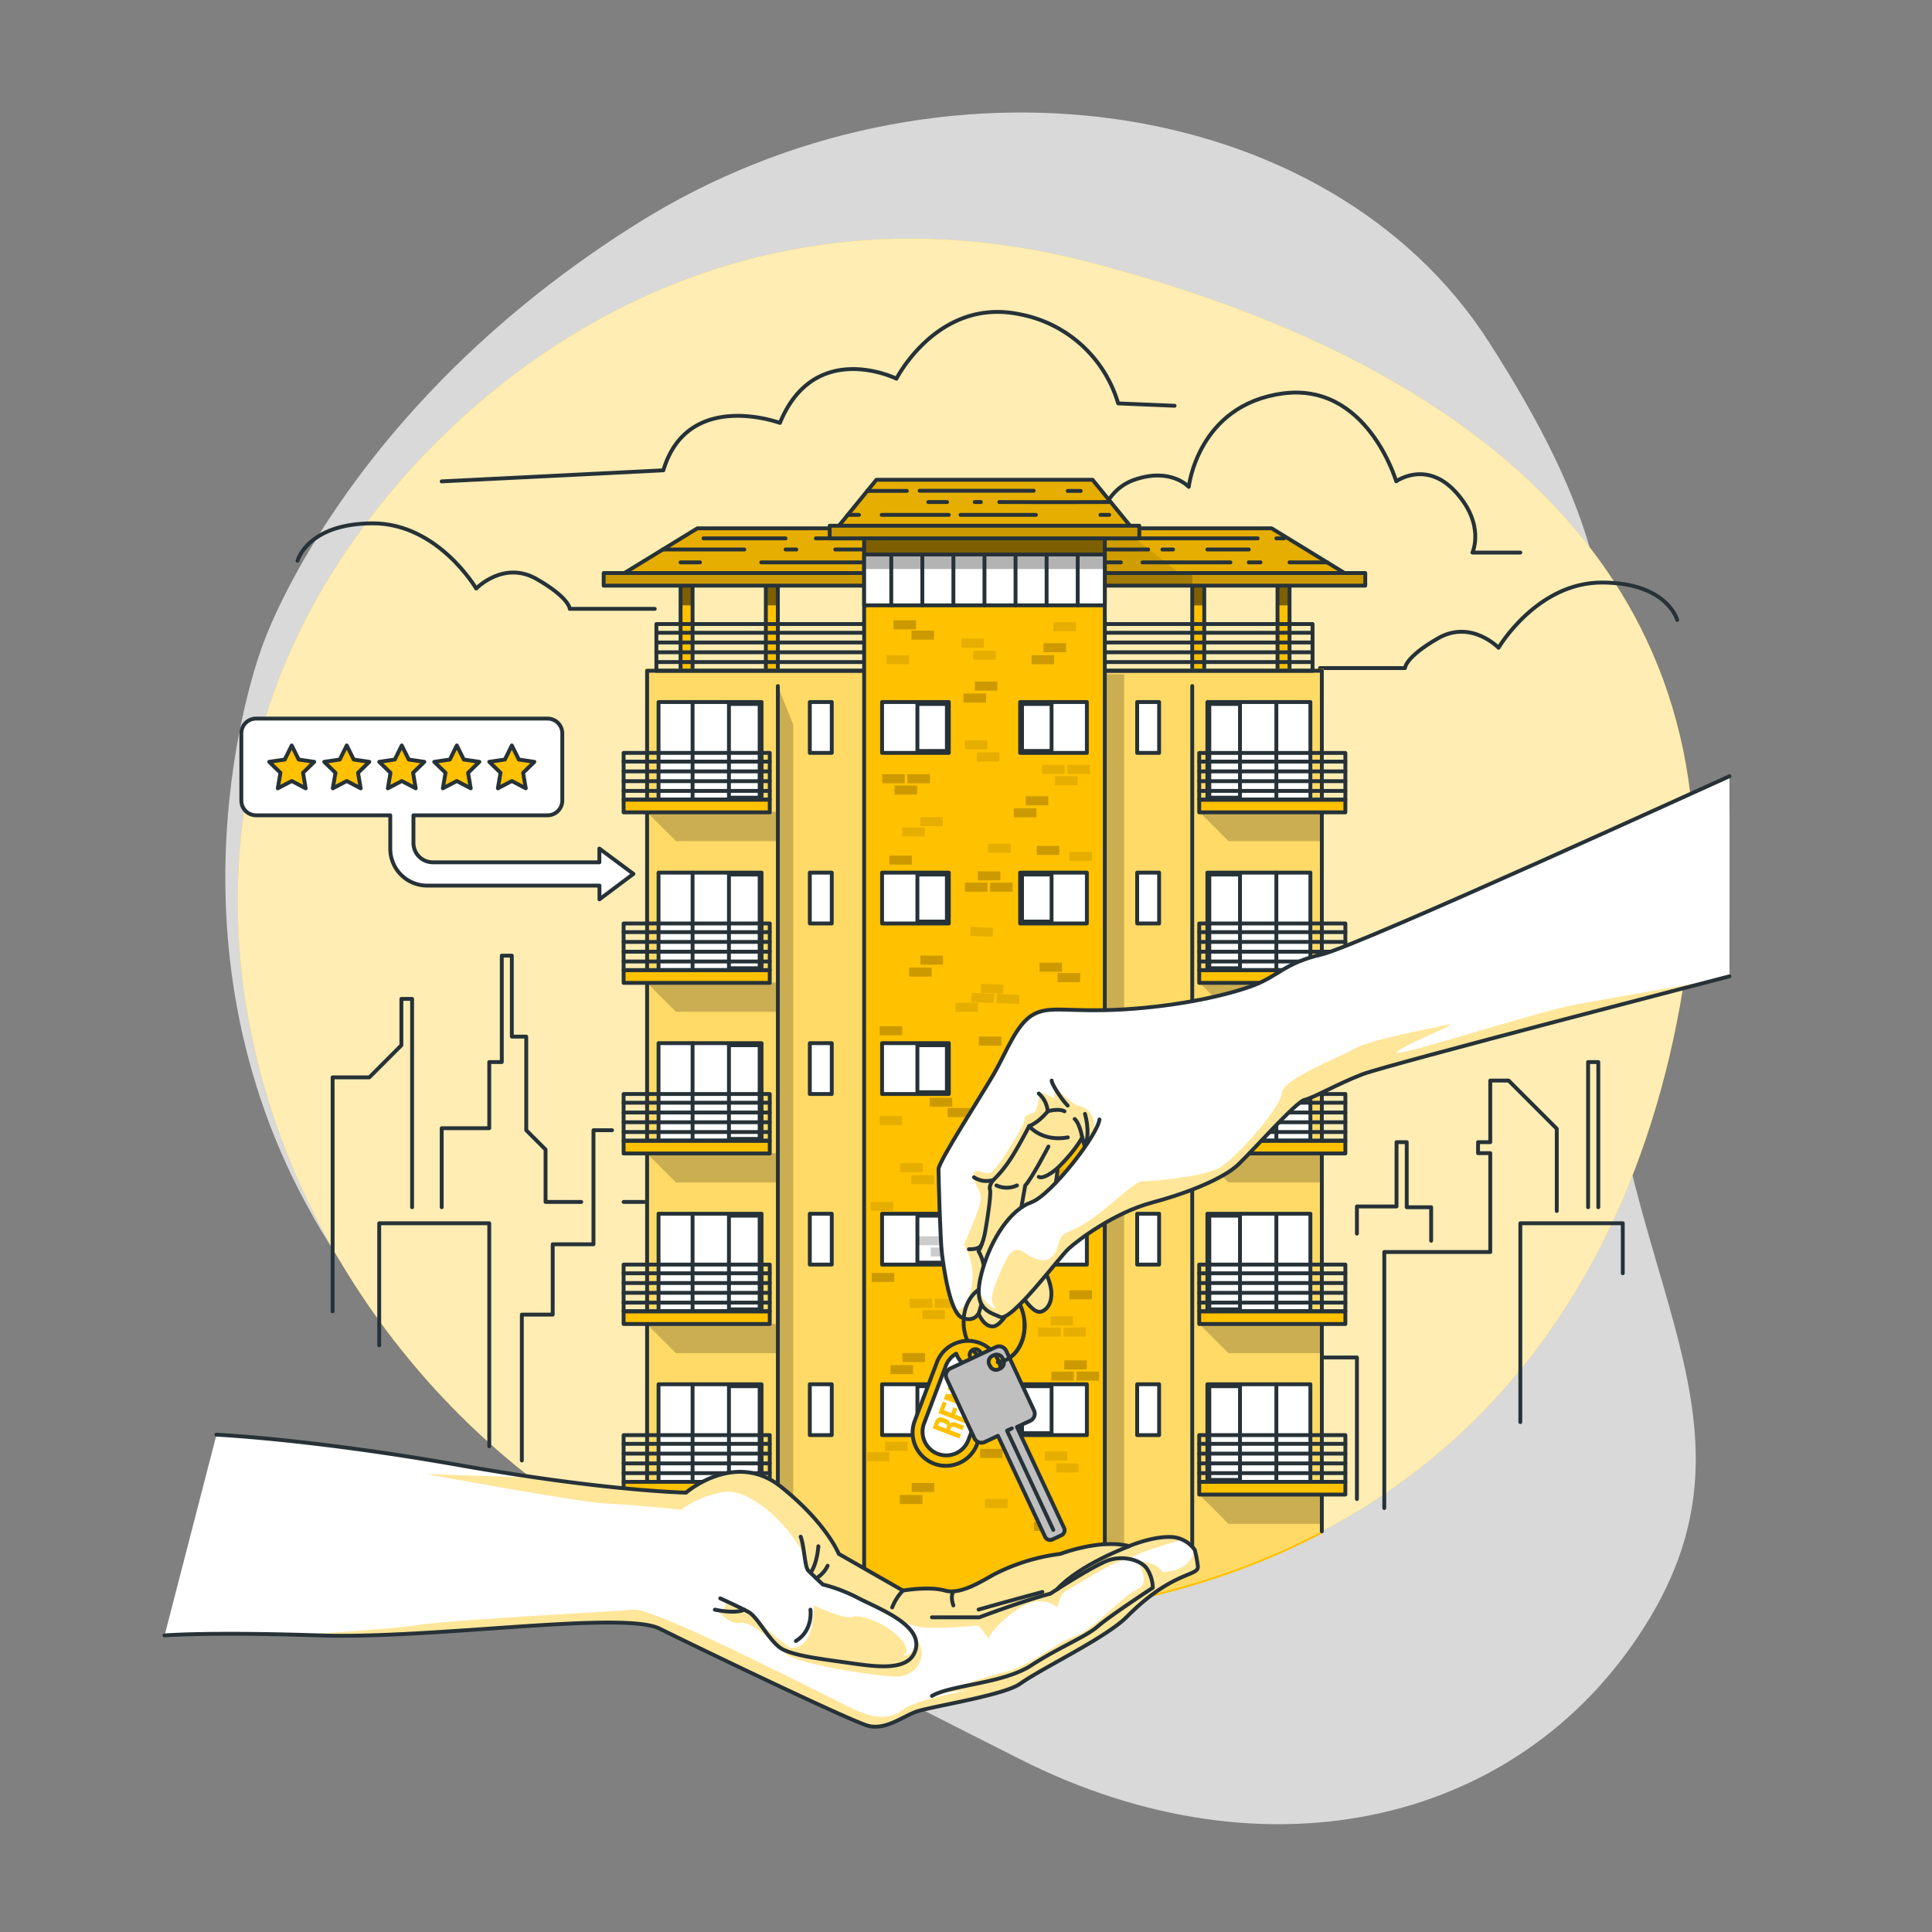 <svg xmlns="http://www.w3.org/2000/svg" xmlns:xlink="http://www.w3.org/1999/xlink" viewBox="0 0 500 500"><rect x="0" y="0" width="500" height="500" fill="#808080" stroke="none"/><defs><clipPath id="freepik--clip-path--inject-15"><polygon points="333.73 143.5 333.73 174.49 330.62 174.49 330.62 148.3 311.66 148.3 311.66 174.49 308.55 174.49 308.55 148.3 201.31 148.3 201.31 174.49 198.2 174.49 198.2 148.3 179.24 148.3 179.24 174.49 176.13 174.49 176.13 143.5 333.73 143.5" style="fill:#FFC100;stroke:#263238;stroke-linecap:round;stroke-linejoin:round"></polygon></clipPath><clipPath id="freepik--clip-path-2--inject-15"><polygon points="329.1 136.73 285.37 136.73 264.19 136.73 180.47 136.73 158.4 150.26 243.16 150.26 276.4 150.26 351.17 150.26 329.1 136.73" style="fill:#FFC100;stroke:#263238;stroke-linecap:round;stroke-linejoin:round"></polygon></clipPath><clipPath id="freepik--clip-path-3--inject-15"><rect x="156.23" y="148.3" width="197.1" height="3.27" style="fill:#FFC100;stroke:#263238;stroke-linecap:round;stroke-linejoin:round"></rect></clipPath><clipPath id="freepik--clip-path-4--inject-15"><polyline points="223.64 420.9 223.64 136.73 285.92 136.73 285.92 418.9" style="fill:#FFC100;stroke:#263238;stroke-linecap:round;stroke-linejoin:round"></polyline></clipPath><clipPath id="freepik--clip-path-5--inject-15"><rect x="223.64" y="143.5" width="62.28" height="13.16" style="fill:#fff;stroke:#263238;stroke-linecap:round;stroke-linejoin:round"></rect></clipPath><clipPath id="freepik--clip-path-6--inject-15"><polygon points="293.79 137.7 215.78 137.7 226.81 124.16 282.75 124.16 293.79 137.7" style="fill:#FFC100;stroke:#263238;stroke-linecap:round;stroke-linejoin:round"></polygon></clipPath><clipPath id="freepik--clip-path-7--inject-15"><rect x="214.72" y="136.06" width="80.13" height="3.27" style="fill:#FFC100;stroke:#263238;stroke-linecap:round;stroke-linejoin:round"></rect></clipPath></defs><g id="freepik--background-simple--inject-15"><path d="M67.93,167.09s-27.88,72,11.3,144.5S199.11,422.39,263.7,455.14s131.66,16.8,163.53-36.84-11.84-91.93-11.9-168.42,11.45-96.74-30-161.36-143.06-78.93-219.9-31S67.93,167.09,67.93,167.09Z" style="fill:#fff;opacity:0.7"></path><path d="M80.86,157c28.83-53.07,101.32-115,200.79-89.2S448.31,148.17,437.3,243.13,368.42,417,243.78,419.3,17.66,273.34,80.86,157Z" style="fill:#FFC100"></path><path d="M80.86,157c28.83-53.07,101.32-115,200.79-89.2S448.31,148.17,437.3,243.13,368.42,417,243.78,419.3,17.66,273.34,80.86,157Z" style="fill:#fff;opacity:0.7"></path></g><g id="freepik--Clouds--inject-15"><path d="M77,145.12s2.51-9.63,19.42-9.68,26.82,16.87,26.82,16.87,7.09-7.37,15.66-2.45,8.55,7.71,8.55,7.71h22" style="fill:none;stroke:#263238;stroke-linecap:round;stroke-linejoin:round"></path><path d="M434.06,160.45s-2.51-9.64-19.42-9.69-26.82,16.88-26.82,16.88-7.09-7.37-15.66-2.45-8.55,7.71-8.55,7.71h-22" style="fill:none;stroke:#263238;stroke-linecap:round;stroke-linejoin:round"></path><path d="M393.46,143h-12.4s3.39-7.15-4.27-15.61-15.45-2.83-15.45-2.83-7.52-25.74-29.45-22.72S307.65,126,307.65,126s-4.69-5.19-14.24-1.78-11,16.48-8.63,22c0,0-10.87,2.11-11.6,11.39,0,0-.67-8.21-10.9-8.46s-12.79,12.45-12.79,12.45H238" style="fill:none;stroke:#263238;stroke-linecap:round;stroke-linejoin:round"></path><path d="M114.31,124.58l57.36-2.86c6.31-21.09,30.17-12.27,30.17-12.27C210.87,87.57,232,98,232,98s10.72-21.08,31.88-16.67a32.91,32.91,0,0,1,25.5,23.07l14.6.61" style="fill:none;stroke:#263238;stroke-linecap:round;stroke-linejoin:round"></path></g><g id="freepik--Buildings--inject-15"><polyline points="86.08 339.36 86.08 278.82 95.58 278.82 103.88 270.51 103.88 258.51 106.65 258.51 106.65 312.43" style="fill:none;stroke:#263238;stroke-linecap:round;stroke-linejoin:round"></polyline><polyline points="98.14 348.16 98.14 316.58 126.62 316.58 126.62 374.3" style="fill:none;stroke:#263238;stroke-linecap:round;stroke-linejoin:round"></polyline><polyline points="114.31 312.43 114.31 291.98 126.62 291.98 126.62 274.86 129.86 274.86 129.86 247.32 132.46 247.32 132.46 268.27 136.19 268.27 136.19 292.5 141.19 297.5 141.19 311.06 150.43 311.06" style="fill:none;stroke:#263238;stroke-linecap:round;stroke-linejoin:round"></polyline><polyline points="135.05 377.98 135.05 340.22 143.04 340.22 143.04 322.02 153.59 322.02 153.59 292.5 158.4 292.5" style="fill:none;stroke:#263238;stroke-linecap:round;stroke-linejoin:round"></polyline><polyline points="370.38 321.1 370.38 312.43 364.06 312.43 364.06 295.59 361.42 295.59 361.42 312.23 351.17 312.23 351.17 319.26" style="fill:none;stroke:#263238;stroke-linecap:round;stroke-linejoin:round"></polyline><polyline points="402.89 313.4 402.89 292.11 390.43 279.65 385.68 279.65 385.68 295.59 382.52 295.59 382.52 298.44 385.68 298.44 385.68 324.02 358.25 324.02 358.25 366.83 358.25 390.29" style="fill:none;stroke:#263238;stroke-linecap:round;stroke-linejoin:round"></polyline><polyline points="393.46 368.03 393.46 316.58 419.97 316.58 419.97 329.52" style="fill:none;stroke:#263238;stroke-linecap:round;stroke-linejoin:round"></polyline><polyline points="411 312.43 411 274.86 413.64 274.86 413.64 312.43" style="fill:none;stroke:#263238;stroke-linecap:round;stroke-linejoin:round"></polyline><polyline points="351.17 387.95 351.17 351.31 324.7 351.31 324.7 303.37 303.23 281.89 303.23 259.52 298.66 259.52 298.66 353.28" style="fill:none;stroke:#263238;stroke-linecap:round;stroke-linejoin:round"></polyline><polyline points="306.08 398.53 306.08 358.25 277.91 358.25 277.91 330.65 274.24 330.65 274.24 291.15 270.86 291.15 270.86 253.55 266.35 253.55 266.35 208.41 262.39 208.41 262.39 251.83 257.16 257.05 257.16 278.82 247.66 278.82 247.66 330.61 228.52 330.61 228.52 363.6 215.78 363.6 215.78 398.53" style="fill:none;stroke:#263238;stroke-linecap:round;stroke-linejoin:round"></polyline><polyline points="161.39 311.06 176.31 311.06 176.31 347.19 188.15 347.19 188.15 376.81" style="fill:none;stroke:#263238;stroke-linecap:round;stroke-linejoin:round"></polyline><polyline points="178.64 323.3 188.15 323.3 188.15 289.18 233.5 289.18 233.5 324.02" style="fill:none;stroke:#263238;stroke-linecap:round;stroke-linejoin:round"></polyline><line x1="278.13" y1="316.58" x2="294.31" y2="316.58" style="fill:none;stroke:#263238;stroke-linecap:round;stroke-linejoin:round"></line><polyline points="337.16 348.16 337.16 284.62 333.73 284.62 333.73 349" style="fill:none;stroke:#263238;stroke-linecap:round;stroke-linejoin:round"></polyline><polygon points="333.73 143.5 333.73 174.49 330.62 174.49 330.62 148.3 311.66 148.3 311.66 174.49 308.55 174.49 308.55 148.3 201.31 148.3 201.31 174.49 198.2 174.49 198.2 148.3 179.24 148.3 179.24 174.49 176.13 174.49 176.13 143.5 333.73 143.5" style="fill:#FFC100"></polygon><g style="clip-path:url(#freepik--clip-path--inject-15)"><polygon points="333.73 143.5 333.73 156.66 330.62 156.66 330.62 148.3 311.66 148.3 311.66 156.66 308.55 156.66 308.55 148.3 201.31 148.3 201.31 156.66 198.2 156.66 198.2 148.3 179.24 148.3 179.24 156.66 176.13 156.66 176.13 143.5 333.73 143.5" style="opacity:0.5"></polygon></g><polygon points="333.73 143.5 333.73 174.49 330.62 174.49 330.62 148.3 311.66 148.3 311.66 174.49 308.55 174.49 308.55 148.3 201.31 148.3 201.31 174.49 198.2 174.49 198.2 148.3 179.24 148.3 179.24 174.49 176.13 174.49 176.13 143.5 333.73 143.5" style="fill:none;stroke:#263238;stroke-linecap:round;stroke-linejoin:round"></polygon><polygon points="329.1 136.73 285.37 136.73 264.19 136.73 180.47 136.73 158.4 150.26 243.16 150.26 276.4 150.26 351.17 150.26 329.1 136.73" style="fill:#FFC100"></polygon><g style="clip-path:url(#freepik--clip-path-2--inject-15)"><polygon points="329.1 136.73 285.37 136.73 264.19 136.73 180.47 136.73 158.4 150.26 243.16 150.26 276.4 150.26 351.17 150.26 329.1 136.73" style="opacity:0.1"></polygon><polygon points="290.53 136.73 224.41 136.73 224.41 150.26 307.62 150.26 290.53 136.73" style="opacity:0.1"></polygon></g><polygon points="329.1 136.73 285.37 136.73 264.19 136.73 180.47 136.73 158.4 150.26 243.16 150.26 276.4 150.26 351.17 150.26 329.1 136.73" style="fill:none;stroke:#263238;stroke-linecap:round;stroke-linejoin:round"></polygon><line x1="211.15" y1="139.33" x2="325.48" y2="139.33" style="fill:none;stroke:#263238;stroke-linecap:round;stroke-linejoin:round"></line><line x1="297.15" y1="142.21" x2="216.17" y2="142.21" style="fill:none;stroke:#263238;stroke-linecap:round;stroke-linejoin:round"></line><line x1="197.02" y1="145.54" x2="290.08" y2="145.54" style="fill:none;stroke:#263238;stroke-linecap:round;stroke-linejoin:round"></line><line x1="300.82" y1="142.21" x2="303.59" y2="142.21" style="fill:none;stroke:#263238;stroke-linecap:round;stroke-linejoin:round"></line><line x1="312.47" y1="142.21" x2="323.18" y2="142.21" style="fill:none;stroke:#263238;stroke-linecap:round;stroke-linejoin:round"></line><line x1="330.32" y1="139.33" x2="332.27" y2="139.33" style="fill:none;stroke:#263238;stroke-linecap:round;stroke-linejoin:round"></line><line x1="295.68" y1="145.54" x2="318.43" y2="145.54" style="fill:none;stroke:#263238;stroke-linecap:round;stroke-linejoin:round"></line><line x1="323.18" y1="145.54" x2="326.22" y2="145.54" style="fill:none;stroke:#263238;stroke-linecap:round;stroke-linejoin:round"></line><line x1="333.73" y1="145.54" x2="343.46" y2="145.54" style="fill:none;stroke:#263238;stroke-linecap:round;stroke-linejoin:round"></line><line x1="171.53" y1="142.21" x2="192.62" y2="142.21" style="fill:none;stroke:#263238;stroke-linecap:round;stroke-linejoin:round"></line><line x1="203.3" y1="142.21" x2="206.08" y2="142.21" style="fill:none;stroke:#263238;stroke-linecap:round;stroke-linejoin:round"></line><line x1="203.3" y1="139.33" x2="182.07" y2="139.33" style="fill:none;stroke:#263238;stroke-linecap:round;stroke-linejoin:round"></line><line x1="176.13" y1="145.54" x2="181.15" y2="145.54" style="fill:none;stroke:#263238;stroke-linecap:round;stroke-linejoin:round"></line><path d="M342.09,173.59V396.32c-26.59,14-59.16,22.25-98.31,23a162.59,162.59,0,0,1-76.31-17.85V173.59Z" style="fill:#FFC100;stroke:#FFC100;stroke-miterlimit:10"></path><path d="M342.09,173.59V396.32c-26.59,14-59.16,22.25-98.31,23a162.59,162.59,0,0,1-76.31-17.85V173.59Z" style="fill:#fff;opacity:0.4"></path><rect x="283.2" y="174.49" width="7.73" height="239.17" style="opacity:0.2"></rect><polygon points="205.29 401.33 201.31 411.33 201.31 177.55 205.29 187.55 205.29 401.33" style="opacity:0.2"></polygon><polyline points="310.35 386.79 317.93 394.37 342.09 394.37 342.09 386.79 310.35 386.79" style="opacity:0.2"></polyline><polyline points="310.35 342.62 317.93 350.2 342.09 350.2 342.09 342.62 310.35 342.62" style="opacity:0.2"></polyline><polyline points="310.35 298.44 317.93 306.02 342.09 306.02 342.09 298.44 310.35 298.44" style="opacity:0.2"></polyline><polyline points="310.35 254.27 317.93 261.85 342.09 261.85 342.09 254.27 310.35 254.27" style="opacity:0.2"></polyline><polyline points="310.35 210.1 317.93 217.68 342.09 217.68 342.09 210.1 310.35 210.1" style="opacity:0.2"></polyline><polyline points="167.35 386.79 174.93 394.37 201.09 394.37 201.09 386.79 167.35 386.79" style="opacity:0.2"></polyline><polyline points="167.35 342.62 174.93 350.2 201.09 350.2 201.09 342.62 167.35 342.62" style="opacity:0.2"></polyline><polyline points="167.35 298.44 174.93 306.02 201.09 306.02 201.09 298.44 167.35 298.44" style="opacity:0.2"></polyline><polyline points="167.35 254.27 174.93 261.85 201.09 261.85 201.09 254.27 167.35 254.27" style="opacity:0.2"></polyline><polyline points="167.35 210.1 174.93 217.68 201.09 217.68 201.09 210.1 167.35 210.1" style="opacity:0.2"></polyline><line x1="169.87" y1="163.75" x2="339.69" y2="163.75" style="fill:none;stroke:#263238;stroke-linecap:round;stroke-linejoin:round"></line><line x1="169.87" y1="166.28" x2="339.69" y2="166.28" style="fill:none;stroke:#263238;stroke-linecap:round;stroke-linejoin:round"></line><line x1="169.87" y1="168.81" x2="339.69" y2="168.81" style="fill:none;stroke:#263238;stroke-linecap:round;stroke-linejoin:round"></line><line x1="169.87" y1="171.34" x2="339.69" y2="171.34" style="fill:none;stroke:#263238;stroke-linecap:round;stroke-linejoin:round"></line><rect x="169.87" y="161.5" width="169.82" height="12.09" style="fill:none;stroke:#263238;stroke-linecap:round;stroke-linejoin:round"></rect><rect x="156.23" y="148.3" width="197.1" height="3.27" style="fill:#FFC100"></rect><g style="clip-path:url(#freepik--clip-path-3--inject-15)"><rect x="156.23" y="148.3" width="197.1" height="3.27" style="opacity:0.2"></rect><rect x="224.41" y="148.3" width="84.14" height="3.27" style="opacity:0.2"></rect></g><rect x="156.23" y="148.3" width="197.1" height="3.27" style="fill:none;stroke:#263238;stroke-linecap:round;stroke-linejoin:round"></rect><polyline points="167.47 401.45 167.47 173.59 342.09 173.59 342.09 396.32" style="fill:none;stroke:#263238;stroke-linecap:round;stroke-linejoin:round"></polyline><polyline points="223.64 420.9 223.64 136.73 285.92 136.73 285.92 418.9" style="fill:#FFC100"></polyline><g style="clip-path:url(#freepik--clip-path-4--inject-15)"><rect x="223.64" y="139.33" width="62.28" height="7.4" style="opacity:0.5"></rect></g><polyline points="223.64 420.9 223.64 136.73 285.92 136.73 285.92 418.9" style="fill:none;stroke:#263238;stroke-linecap:round;stroke-linejoin:round"></polyline><rect x="228.28" y="181.69" width="17.27" height="13.16" style="fill:#fff;stroke:#263238;stroke-linecap:round;stroke-linejoin:round"></rect><rect x="237.42" y="182.19" width="7.63" height="12.16" style="fill:#fff"></rect><path d="M244.55,182.69v11.16h-6.63V182.69h6.63m1-1h-8.63v13.16h8.63V181.69Z" style="fill:#263238"></path><rect x="170.43" y="181.69" width="26.66" height="25.25" style="fill:#fff;stroke:#263238;stroke-linecap:round;stroke-linejoin:round"></rect><line x1="179.24" y1="181.69" x2="179.24" y2="206.94" style="fill:none;stroke:#263238;stroke-linecap:round;stroke-linejoin:round"></line><path d="M196.1,182.69v23.25h-6.95V182.69h6.95m1-1h-8.95v25.25h8.95V181.69Z" style="fill:#263238"></path><rect x="161.39" y="206.94" width="37.82" height="3.29" style="fill:#FFC100;stroke:#263238;stroke-linecap:round;stroke-linejoin:round"></rect><line x1="161.39" y1="197.1" x2="199.21" y2="197.1" style="fill:none;stroke:#263238;stroke-linecap:round;stroke-linejoin:round"></line><line x1="161.39" y1="199.63" x2="199.21" y2="199.63" style="fill:none;stroke:#263238;stroke-linecap:round;stroke-linejoin:round"></line><line x1="161.39" y1="202.16" x2="199.21" y2="202.16" style="fill:none;stroke:#263238;stroke-linecap:round;stroke-linejoin:round"></line><line x1="161.39" y1="204.69" x2="199.21" y2="204.69" style="fill:none;stroke:#263238;stroke-linecap:round;stroke-linejoin:round"></line><rect x="161.39" y="194.85" width="37.82" height="12.09" style="fill:none;stroke:#263238;stroke-linecap:round;stroke-linejoin:round"></rect><rect x="209.58" y="181.69" width="5.68" height="13.16" style="fill:#fff;stroke:#263238;stroke-linecap:round;stroke-linejoin:round"></rect><rect x="264.01" y="181.69" width="17.27" height="13.16" transform="translate(545.29 376.54) rotate(180)" style="fill:#fff;stroke:#263238;stroke-linecap:round;stroke-linejoin:round"></rect><rect x="264.51" y="182.19" width="7.63" height="12.16" style="fill:#fff"></rect><path d="M271.65,182.69v11.16H265V182.69h6.64m1-1H264v13.16h8.64V181.69Z" style="fill:#263238"></path><rect x="312.47" y="181.69" width="26.66" height="25.25" transform="translate(651.6 388.63) rotate(180)" style="fill:#fff;stroke:#263238;stroke-linecap:round;stroke-linejoin:round"></rect><line x1="330.32" y1="181.69" x2="330.32" y2="206.94" style="fill:none;stroke:#263238;stroke-linecap:round;stroke-linejoin:round"></line><path d="M320.41,182.69v23.25h-6.94V182.69h6.94m1-1h-8.94v25.25h8.94V181.69Z" style="fill:#263238"></path><rect x="310.35" y="206.94" width="37.82" height="3.29" transform="translate(658.53 417.18) rotate(180)" style="fill:#FFC100;stroke:#263238;stroke-linecap:round;stroke-linejoin:round"></rect><line x1="348.17" y1="197.1" x2="310.35" y2="197.1" style="fill:none;stroke:#263238;stroke-linecap:round;stroke-linejoin:round"></line><line x1="348.17" y1="199.63" x2="310.35" y2="199.63" style="fill:none;stroke:#263238;stroke-linecap:round;stroke-linejoin:round"></line><line x1="348.17" y1="202.16" x2="310.35" y2="202.16" style="fill:none;stroke:#263238;stroke-linecap:round;stroke-linejoin:round"></line><line x1="348.17" y1="204.69" x2="310.35" y2="204.69" style="fill:none;stroke:#263238;stroke-linecap:round;stroke-linejoin:round"></line><rect x="310.35" y="194.85" width="37.82" height="12.09" transform="translate(658.53 401.8) rotate(180)" style="fill:none;stroke:#263238;stroke-linecap:round;stroke-linejoin:round"></rect><rect x="294.31" y="181.69" width="5.68" height="13.16" transform="translate(594.29 376.54) rotate(180)" style="fill:#fff;stroke:#263238;stroke-linecap:round;stroke-linejoin:round"></rect><rect x="228.28" y="225.83" width="17.27" height="13.16" style="fill:#fff;stroke:#263238;stroke-linecap:round;stroke-linejoin:round"></rect><rect x="237.42" y="226.33" width="7.63" height="12.16" style="fill:#fff"></rect><path d="M244.55,226.83V238h-6.63V226.83h6.63m1-1h-8.63V239h8.63V225.83Z" style="fill:#263238"></path><rect x="170.43" y="225.83" width="26.66" height="25.25" style="fill:#fff;stroke:#263238;stroke-linecap:round;stroke-linejoin:round"></rect><line x1="179.24" y1="225.83" x2="179.24" y2="251.08" style="fill:none;stroke:#263238;stroke-linecap:round;stroke-linejoin:round"></line><path d="M196.1,226.83v23.25h-6.95V226.83h6.95m1-1h-8.95v25.25h8.95V225.83Z" style="fill:#263238"></path><rect x="161.39" y="251.08" width="37.82" height="3.29" style="fill:#FFC100;stroke:#263238;stroke-linecap:round;stroke-linejoin:round"></rect><line x1="161.39" y1="241.24" x2="199.21" y2="241.24" style="fill:none;stroke:#263238;stroke-linecap:round;stroke-linejoin:round"></line><line x1="161.39" y1="243.77" x2="199.21" y2="243.77" style="fill:none;stroke:#263238;stroke-linecap:round;stroke-linejoin:round"></line><line x1="161.39" y1="246.3" x2="199.21" y2="246.3" style="fill:none;stroke:#263238;stroke-linecap:round;stroke-linejoin:round"></line><line x1="161.39" y1="248.83" x2="199.21" y2="248.83" style="fill:none;stroke:#263238;stroke-linecap:round;stroke-linejoin:round"></line><rect x="161.39" y="238.99" width="37.82" height="12.09" style="fill:none;stroke:#263238;stroke-linecap:round;stroke-linejoin:round"></rect><rect x="209.58" y="225.83" width="5.68" height="13.16" style="fill:#fff;stroke:#263238;stroke-linecap:round;stroke-linejoin:round"></rect><rect x="264.01" y="225.83" width="17.27" height="13.16" transform="translate(545.29 464.82) rotate(180)" style="fill:#fff;stroke:#263238;stroke-linecap:round;stroke-linejoin:round"></rect><rect x="264.51" y="226.33" width="7.63" height="12.16" style="fill:#fff"></rect><path d="M271.65,226.83V238H265V226.83h6.64m1-1H264V239h8.64V225.83Z" style="fill:#263238"></path><rect x="312.47" y="225.83" width="26.66" height="25.25" transform="translate(651.6 476.91) rotate(180)" style="fill:#fff;stroke:#263238;stroke-linecap:round;stroke-linejoin:round"></rect><line x1="330.32" y1="225.83" x2="330.32" y2="251.08" style="fill:none;stroke:#263238;stroke-linecap:round;stroke-linejoin:round"></line><path d="M320.41,226.83v23.25h-6.94V226.83h6.94m1-1h-8.94v25.25h8.94V225.83Z" style="fill:#263238"></path><rect x="310.35" y="251.08" width="37.82" height="3.29" transform="translate(658.53 505.45) rotate(180)" style="fill:#FFC100;stroke:#263238;stroke-linecap:round;stroke-linejoin:round"></rect><line x1="348.17" y1="241.24" x2="310.35" y2="241.24" style="fill:none;stroke:#263238;stroke-linecap:round;stroke-linejoin:round"></line><line x1="348.17" y1="243.77" x2="310.35" y2="243.77" style="fill:none;stroke:#263238;stroke-linecap:round;stroke-linejoin:round"></line><line x1="348.17" y1="246.3" x2="310.35" y2="246.3" style="fill:none;stroke:#263238;stroke-linecap:round;stroke-linejoin:round"></line><line x1="348.17" y1="248.83" x2="310.35" y2="248.83" style="fill:none;stroke:#263238;stroke-linecap:round;stroke-linejoin:round"></line><rect x="310.35" y="238.99" width="37.82" height="12.09" transform="translate(658.53 490.07) rotate(180)" style="fill:none;stroke:#263238;stroke-linecap:round;stroke-linejoin:round"></rect><rect x="294.31" y="225.83" width="5.68" height="13.16" transform="translate(594.29 464.82) rotate(180)" style="fill:#fff;stroke:#263238;stroke-linecap:round;stroke-linejoin:round"></rect><rect x="228.28" y="269.97" width="17.27" height="13.16" style="fill:#fff;stroke:#263238;stroke-linecap:round;stroke-linejoin:round"></rect><rect x="237.42" y="270.47" width="7.63" height="12.16" style="fill:#fff"></rect><path d="M244.55,271v11.16h-6.63V271h6.63m1-1h-8.63v13.16h8.63V270Z" style="fill:#263238"></path><rect x="170.43" y="269.97" width="26.66" height="25.25" style="fill:#fff;stroke:#263238;stroke-linecap:round;stroke-linejoin:round"></rect><line x1="179.24" y1="269.97" x2="179.24" y2="295.22" style="fill:none;stroke:#263238;stroke-linecap:round;stroke-linejoin:round"></line><path d="M196.1,271v23.25h-6.95V271h6.95m1-1h-8.95v25.25h8.95V270Z" style="fill:#263238"></path><rect x="161.39" y="295.22" width="37.82" height="3.29" style="fill:#FFC100;stroke:#263238;stroke-linecap:round;stroke-linejoin:round"></rect><line x1="161.39" y1="285.38" x2="199.21" y2="285.38" style="fill:none;stroke:#263238;stroke-linecap:round;stroke-linejoin:round"></line><line x1="161.39" y1="287.91" x2="199.21" y2="287.91" style="fill:none;stroke:#263238;stroke-linecap:round;stroke-linejoin:round"></line><line x1="161.39" y1="290.44" x2="199.21" y2="290.44" style="fill:none;stroke:#263238;stroke-linecap:round;stroke-linejoin:round"></line><line x1="161.39" y1="292.97" x2="199.21" y2="292.97" style="fill:none;stroke:#263238;stroke-linecap:round;stroke-linejoin:round"></line><rect x="161.39" y="283.13" width="37.82" height="12.09" style="fill:none;stroke:#263238;stroke-linecap:round;stroke-linejoin:round"></rect><rect x="209.58" y="269.97" width="5.68" height="13.16" style="fill:#fff;stroke:#263238;stroke-linecap:round;stroke-linejoin:round"></rect><rect x="264.01" y="269.97" width="17.27" height="13.16" transform="translate(545.29 553.1) rotate(180)" style="fill:#fff;stroke:#263238;stroke-linecap:round;stroke-linejoin:round"></rect><rect x="264.51" y="270.47" width="7.63" height="12.16" style="fill:#fff"></rect><path d="M271.65,271v11.16H265V271h6.64m1-1H264v13.16h8.64V270Z" style="fill:#263238"></path><rect x="312.47" y="269.97" width="26.66" height="25.25" transform="translate(651.6 565.19) rotate(180)" style="fill:#fff;stroke:#263238;stroke-linecap:round;stroke-linejoin:round"></rect><line x1="330.32" y1="269.97" x2="330.32" y2="295.22" style="fill:none;stroke:#263238;stroke-linecap:round;stroke-linejoin:round"></line><path d="M320.41,271v23.25h-6.94V271h6.94m1-1h-8.94v25.25h8.94V270Z" style="fill:#263238"></path><rect x="310.35" y="295.22" width="37.82" height="3.29" transform="translate(658.53 593.73) rotate(180)" style="fill:#FFC100;stroke:#263238;stroke-linecap:round;stroke-linejoin:round"></rect><line x1="348.17" y1="285.38" x2="310.35" y2="285.38" style="fill:none;stroke:#263238;stroke-linecap:round;stroke-linejoin:round"></line><line x1="348.17" y1="287.91" x2="310.35" y2="287.91" style="fill:none;stroke:#263238;stroke-linecap:round;stroke-linejoin:round"></line><line x1="348.17" y1="290.44" x2="310.35" y2="290.44" style="fill:none;stroke:#263238;stroke-linecap:round;stroke-linejoin:round"></line><line x1="348.17" y1="292.97" x2="310.35" y2="292.97" style="fill:none;stroke:#263238;stroke-linecap:round;stroke-linejoin:round"></line><rect x="310.35" y="283.13" width="37.82" height="12.09" transform="translate(658.53 578.35) rotate(180)" style="fill:none;stroke:#263238;stroke-linecap:round;stroke-linejoin:round"></rect><rect x="294.31" y="269.97" width="5.68" height="13.16" transform="translate(594.29 553.1) rotate(180)" style="fill:#fff;stroke:#263238;stroke-linecap:round;stroke-linejoin:round"></rect><rect x="228.28" y="314.11" width="17.27" height="13.16" style="fill:#fff;stroke:#263238;stroke-linecap:round;stroke-linejoin:round"></rect><rect x="237.42" y="314.61" width="7.63" height="12.16" style="fill:#fff"></rect><path d="M244.55,315.11v11.16h-6.63V315.11h6.63m1-1h-8.63v13.16h8.63V314.11Z" style="fill:#263238"></path><rect x="170.43" y="314.11" width="26.66" height="25.25" style="fill:#fff;stroke:#263238;stroke-linecap:round;stroke-linejoin:round"></rect><line x1="179.24" y1="314.11" x2="179.24" y2="339.36" style="fill:none;stroke:#263238;stroke-linecap:round;stroke-linejoin:round"></line><path d="M196.1,315.11v23.25h-6.95V315.11h6.95m1-1h-8.95v25.25h8.95V314.11Z" style="fill:#263238"></path><rect x="161.39" y="339.36" width="37.82" height="3.29" style="fill:#FFC100;stroke:#263238;stroke-linecap:round;stroke-linejoin:round"></rect><line x1="161.39" y1="329.52" x2="199.21" y2="329.52" style="fill:none;stroke:#263238;stroke-linecap:round;stroke-linejoin:round"></line><line x1="161.39" y1="332.05" x2="199.21" y2="332.05" style="fill:none;stroke:#263238;stroke-linecap:round;stroke-linejoin:round"></line><line x1="161.39" y1="334.58" x2="199.21" y2="334.58" style="fill:none;stroke:#263238;stroke-linecap:round;stroke-linejoin:round"></line><line x1="161.39" y1="337.11" x2="199.21" y2="337.11" style="fill:none;stroke:#263238;stroke-linecap:round;stroke-linejoin:round"></line><rect x="161.39" y="327.27" width="37.82" height="12.09" style="fill:none;stroke:#263238;stroke-linecap:round;stroke-linejoin:round"></rect><rect x="209.58" y="314.11" width="5.68" height="13.16" style="fill:#fff;stroke:#263238;stroke-linecap:round;stroke-linejoin:round"></rect><rect x="264.01" y="314.11" width="17.27" height="13.16" transform="translate(545.29 641.38) rotate(180)" style="fill:#fff;stroke:#263238;stroke-linecap:round;stroke-linejoin:round"></rect><rect x="264.51" y="314.61" width="7.63" height="12.16" style="fill:#fff"></rect><path d="M271.65,315.11v11.16H265V315.11h6.64m1-1H264v13.16h8.64V314.11Z" style="fill:#263238"></path><rect x="312.47" y="314.11" width="26.66" height="25.25" transform="translate(651.6 653.47) rotate(180)" style="fill:#fff;stroke:#263238;stroke-linecap:round;stroke-linejoin:round"></rect><line x1="330.32" y1="314.11" x2="330.32" y2="339.36" style="fill:none;stroke:#263238;stroke-linecap:round;stroke-linejoin:round"></line><path d="M320.41,315.11v23.25h-6.94V315.11h6.94m1-1h-8.94v25.25h8.94V314.11Z" style="fill:#263238"></path><rect x="310.35" y="339.36" width="37.82" height="3.29" transform="translate(658.53 682.01) rotate(180)" style="fill:#FFC100;stroke:#263238;stroke-linecap:round;stroke-linejoin:round"></rect><line x1="348.17" y1="329.52" x2="310.35" y2="329.52" style="fill:none;stroke:#263238;stroke-linecap:round;stroke-linejoin:round"></line><line x1="348.17" y1="332.05" x2="310.35" y2="332.05" style="fill:none;stroke:#263238;stroke-linecap:round;stroke-linejoin:round"></line><line x1="348.17" y1="334.58" x2="310.35" y2="334.58" style="fill:none;stroke:#263238;stroke-linecap:round;stroke-linejoin:round"></line><line x1="348.17" y1="337.11" x2="310.35" y2="337.11" style="fill:none;stroke:#263238;stroke-linecap:round;stroke-linejoin:round"></line><rect x="310.35" y="327.27" width="37.82" height="12.09" transform="translate(658.53 666.63) rotate(180)" style="fill:none;stroke:#263238;stroke-linecap:round;stroke-linejoin:round"></rect><rect x="294.31" y="314.11" width="5.68" height="13.16" transform="translate(594.29 641.38) rotate(180)" style="fill:#fff;stroke:#263238;stroke-linecap:round;stroke-linejoin:round"></rect><rect x="228.28" y="358.25" width="17.27" height="13.16" style="fill:#fff;stroke:#263238;stroke-linecap:round;stroke-linejoin:round"></rect><rect x="237.42" y="358.75" width="7.63" height="12.16" style="fill:#fff"></rect><path d="M244.55,359.25v11.16h-6.63V359.25h6.63m1-1h-8.63v13.16h8.63V358.25Z" style="fill:#263238"></path><rect x="170.43" y="358.25" width="26.66" height="25.25" style="fill:#fff;stroke:#263238;stroke-linecap:round;stroke-linejoin:round"></rect><line x1="179.24" y1="358.25" x2="179.24" y2="383.5" style="fill:none;stroke:#263238;stroke-linecap:round;stroke-linejoin:round"></line><path d="M196.1,359.25V382.5h-6.95V359.25h6.95m1-1h-8.95V383.5h8.95V358.25Z" style="fill:#263238"></path><rect x="161.39" y="383.5" width="37.82" height="3.29" style="fill:#FFC100;stroke:#263238;stroke-linecap:round;stroke-linejoin:round"></rect><line x1="161.39" y1="373.66" x2="199.21" y2="373.66" style="fill:none;stroke:#263238;stroke-linecap:round;stroke-linejoin:round"></line><line x1="161.39" y1="376.19" x2="199.21" y2="376.19" style="fill:none;stroke:#263238;stroke-linecap:round;stroke-linejoin:round"></line><line x1="161.39" y1="378.72" x2="199.21" y2="378.72" style="fill:none;stroke:#263238;stroke-linecap:round;stroke-linejoin:round"></line><line x1="161.39" y1="381.25" x2="199.21" y2="381.25" style="fill:none;stroke:#263238;stroke-linecap:round;stroke-linejoin:round"></line><rect x="161.39" y="371.41" width="37.82" height="12.09" style="fill:none;stroke:#263238;stroke-linecap:round;stroke-linejoin:round"></rect><rect x="209.58" y="358.25" width="5.68" height="13.16" style="fill:#fff;stroke:#263238;stroke-linecap:round;stroke-linejoin:round"></rect><rect x="264.01" y="358.25" width="17.27" height="13.16" transform="translate(545.29 729.66) rotate(180)" style="fill:#fff;stroke:#263238;stroke-linecap:round;stroke-linejoin:round"></rect><rect x="264.51" y="358.75" width="7.63" height="12.16" style="fill:#fff"></rect><path d="M271.65,359.25v11.16H265V359.25h6.64m1-1H264v13.16h8.64V358.25Z" style="fill:#263238"></path><rect x="312.47" y="358.25" width="26.66" height="25.25" transform="translate(651.6 741.75) rotate(180)" style="fill:#fff;stroke:#263238;stroke-linecap:round;stroke-linejoin:round"></rect><line x1="330.32" y1="358.25" x2="330.32" y2="383.5" style="fill:none;stroke:#263238;stroke-linecap:round;stroke-linejoin:round"></line><path d="M320.41,359.25V382.5h-6.94V359.25h6.94m1-1h-8.94V383.5h8.94V358.25Z" style="fill:#263238"></path><rect x="310.35" y="383.5" width="37.82" height="3.29" transform="translate(658.53 770.29) rotate(180)" style="fill:#FFC100;stroke:#263238;stroke-linecap:round;stroke-linejoin:round"></rect><line x1="348.17" y1="373.66" x2="310.35" y2="373.66" style="fill:none;stroke:#263238;stroke-linecap:round;stroke-linejoin:round"></line><line x1="348.17" y1="376.19" x2="310.35" y2="376.19" style="fill:none;stroke:#263238;stroke-linecap:round;stroke-linejoin:round"></line><line x1="348.17" y1="378.72" x2="310.35" y2="378.72" style="fill:none;stroke:#263238;stroke-linecap:round;stroke-linejoin:round"></line><line x1="348.17" y1="381.25" x2="310.35" y2="381.25" style="fill:none;stroke:#263238;stroke-linecap:round;stroke-linejoin:round"></line><rect x="310.35" y="371.41" width="37.82" height="12.09" transform="translate(658.53 754.91) rotate(180)" style="fill:none;stroke:#263238;stroke-linecap:round;stroke-linejoin:round"></rect><rect x="294.31" y="358.25" width="5.68" height="13.16" transform="translate(594.29 729.66) rotate(180)" style="fill:#fff;stroke:#263238;stroke-linecap:round;stroke-linejoin:round"></rect><rect x="223.64" y="143.5" width="62.28" height="13.16" style="fill:#fff"></rect><g style="clip-path:url(#freepik--clip-path-5--inject-15)"><rect x="223.64" y="143.5" width="62.29" height="3.77" style="opacity:0.3"></rect></g><rect x="223.64" y="143.5" width="62.28" height="13.16" style="fill:none;stroke:#263238;stroke-linecap:round;stroke-linejoin:round"></rect><line x1="230.66" y1="143.5" x2="230.66" y2="156.66" style="fill:#fff;stroke:#263238;stroke-linecap:round;stroke-linejoin:round"></line><line x1="238.7" y1="143.5" x2="238.7" y2="156.66" style="fill:#fff;stroke:#263238;stroke-linecap:round;stroke-linejoin:round"></line><line x1="246.74" y1="143.5" x2="246.74" y2="156.66" style="fill:#fff;stroke:#263238;stroke-linecap:round;stroke-linejoin:round"></line><line x1="254.78" y1="143.5" x2="254.78" y2="156.66" style="fill:#fff;stroke:#263238;stroke-linecap:round;stroke-linejoin:round"></line><line x1="262.82" y1="143.5" x2="262.82" y2="156.66" style="fill:#fff;stroke:#263238;stroke-linecap:round;stroke-linejoin:round"></line><line x1="270.86" y1="143.5" x2="270.86" y2="156.66" style="fill:#fff;stroke:#263238;stroke-linecap:round;stroke-linejoin:round"></line><line x1="278.91" y1="143.5" x2="278.91" y2="156.66" style="fill:#fff;stroke:#263238;stroke-linecap:round;stroke-linejoin:round"></line><polygon points="293.79 137.7 215.78 137.7 226.81 124.16 282.75 124.16 293.79 137.7" style="fill:#FFC100"></polygon><g style="clip-path:url(#freepik--clip-path-6--inject-15)"><polygon points="293.79 137.7 215.78 137.7 226.81 124.16 282.75 124.16 293.79 137.7" style="opacity:0.1"></polygon></g><polygon points="293.79 137.7 215.78 137.7 226.81 124.16 282.75 124.16 293.79 137.7" style="fill:none;stroke:#263238;stroke-linecap:round;stroke-linejoin:round"></polygon><rect x="214.72" y="136.06" width="80.13" height="3.27" style="fill:#FFC100"></rect><g style="clip-path:url(#freepik--clip-path-7--inject-15)"><rect x="214.72" y="136.06" width="80.13" height="3.27" style="opacity:0.2"></rect></g><rect x="214.72" y="136.06" width="80.13" height="3.27" style="fill:none;stroke:#263238;stroke-linecap:round;stroke-linejoin:round"></rect><rect x="231.23" y="160.52" width="5.83" height="2.34" transform="translate(468.29 323.39) rotate(180)" style="opacity:0.2"></rect><rect x="235.9" y="163.2" width="5.83" height="2.34" transform="translate(477.63 328.74) rotate(180)" style="opacity:0.2"></rect><rect x="252.28" y="176.38" width="5.83" height="2.34" transform="translate(510.4 355.11) rotate(180)" style="opacity:0.2"></rect><rect x="249.37" y="179.47" width="5.83" height="2.34" transform="translate(504.57 361.29) rotate(180)" style="opacity:0.2"></rect><rect x="228.32" y="200.37" width="5.83" height="2.34" transform="translate(462.47 403.09) rotate(180)" style="opacity:0.2"></rect><rect x="231.51" y="203.29" width="5.83" height="2.34" transform="translate(468.85 408.92) rotate(180)" style="opacity:0.2"></rect><rect x="265.47" y="206.07" width="5.83" height="2.34" transform="translate(536.76 414.48) rotate(180)" style="opacity:0.2"></rect><rect x="262.39" y="209.19" width="5.83" height="2.34" transform="translate(530.6 420.72) rotate(180)" style="opacity:0.2"></rect><rect x="230.16" y="221.42" width="5.83" height="2.34" transform="translate(466.15 445.19) rotate(180)" style="opacity:0.2"></rect><rect x="234.85" y="200.37" width="5.83" height="2.34" transform="translate(475.53 403.09) rotate(180)" style="opacity:0.2"></rect><rect x="253.34" y="268.27" width="5.83" height="2.34" style="opacity:0.2"></rect><rect x="227.67" y="265.59" width="5.83" height="2.34" style="opacity:0.2"></rect><rect x="235.29" y="250.41" width="5.83" height="2.34" style="opacity:0.2"></rect><rect x="238.2" y="247.32" width="5.83" height="2.34" style="opacity:0.2"></rect><rect x="256.25" y="228.42" width="5.83" height="2.34" style="opacity:0.2"></rect><rect x="253.06" y="225.5" width="5.83" height="2.34" style="opacity:0.2"></rect><rect x="266.98" y="169.57" width="5.83" height="2.34" style="opacity:0.2"></rect><rect x="270.06" y="166.45" width="5.83" height="2.34" style="opacity:0.2"></rect><rect x="268.32" y="218.91" width="5.83" height="2.34" style="opacity:0.2"></rect><rect x="249.72" y="228.42" width="5.83" height="2.34" style="opacity:0.2"></rect><rect x="273.7" y="251.83" width="5.83" height="2.34" style="opacity:0.2"></rect><rect x="269.03" y="249.15" width="5.83" height="2.34" style="opacity:0.2"></rect><rect x="253.65" y="374.97" width="5.83" height="2.34" style="opacity:0.2"></rect><rect x="267.56" y="393.87" width="5.83" height="2.34" style="opacity:0.2"></rect><rect x="278.61" y="354.97" width="5.83" height="2.34" style="opacity:0.2"></rect><rect x="275.42" y="352.06" width="5.83" height="2.34" style="opacity:0.2"></rect><rect x="230.47" y="353.28" width="5.83" height="2.34" style="opacity:0.2"></rect><rect x="233.55" y="350.16" width="5.83" height="2.34" style="opacity:0.2"></rect><rect x="276.77" y="333.92" width="5.83" height="2.34" style="opacity:0.2"></rect><rect x="272.08" y="354.97" width="5.83" height="2.34" style="opacity:0.2"></rect><path d="M250.2,355.12c5.67-.06,11.51-.06,17,0" style="opacity:0.2"></path><rect x="240.59" y="284.08" width="5.83" height="2.34" transform="translate(487.02 570.5) rotate(180)" style="opacity:0.2"></rect><rect x="245.26" y="286.76" width="5.83" height="2.34" transform="translate(496.35 575.86) rotate(180)" style="opacity:0.2"></rect><rect x="258.64" y="301.94" width="5.83" height="2.34" transform="translate(523.12 606.22) rotate(180)" style="opacity:0.2"></rect><rect x="255.73" y="336.03" width="5.83" height="2.34" transform="translate(517.29 674.4) rotate(180)" style="opacity:0.2"></rect><rect x="237.68" y="319.93" width="5.83" height="2.34" transform="translate(481.19 642.21) rotate(180)" style="opacity:0.2"></rect><rect x="240.87" y="322.84" width="5.83" height="2.34" transform="translate(487.58 648.03) rotate(180)" style="opacity:0.2"></rect><rect x="235.96" y="383.78" width="5.83" height="2.34" transform="translate(477.74 769.9) rotate(180)" style="opacity:0.2"></rect><rect x="232.88" y="386.9" width="5.83" height="2.34" transform="translate(471.58 776.14) rotate(180)" style="opacity:0.2"></rect><rect x="225.61" y="329.44" width="5.83" height="2.34" transform="translate(457.05 661.21) rotate(180)" style="opacity:0.2"></rect><rect x="244.21" y="319.93" width="5.83" height="2.34" transform="translate(494.25 642.21) rotate(180)" style="opacity:0.2"></rect><rect x="224.38" y="375.81" width="5.83" height="2.34" transform="translate(454.58 753.96) rotate(180)" style="opacity:0.1"></rect><rect x="229.04" y="373.13" width="5.83" height="2.34" transform="translate(463.92 748.6) rotate(180)" style="opacity:0.1"></rect><rect x="273.33" y="378.73" width="5.83" height="2.34" transform="translate(552.49 759.8) rotate(180)" style="opacity:0.1"></rect><rect x="270.42" y="375.64" width="5.83" height="2.34" transform="translate(546.66 753.62) rotate(180)" style="opacity:0.1"></rect><rect x="268.68" y="343.57" width="5.83" height="2.34" transform="translate(543.19 689.47) rotate(180)" style="opacity:0.1"></rect><rect x="271.87" y="340.65" width="5.83" height="2.34" transform="translate(549.58 683.65) rotate(180)" style="opacity:0.1"></rect><rect x="251.15" y="358.48" width="5.83" height="2.34" transform="translate(508.12 719.31) rotate(180)" style="opacity:0.1"></rect><rect x="248.07" y="355.37" width="5.83" height="2.34" transform="translate(501.96 713.08) rotate(180)" style="opacity:0.1"></rect><rect x="254.95" y="387.95" width="5.83" height="2.34" transform="translate(515.73 778.24) rotate(180)" style="opacity:0.1"></rect><rect x="275.21" y="343.57" width="5.83" height="2.34" transform="translate(556.25 689.47) rotate(180)" style="opacity:0.1"></rect><rect x="253.34" y="286.13" width="5.83" height="2.34" style="opacity:0.1"></rect><rect x="227.67" y="288.81" width="5.83" height="2.34" style="opacity:0.1"></rect><rect x="232.97" y="301.02" width="5.83" height="2.34" style="opacity:0.1"></rect><rect x="235.88" y="304.12" width="5.83" height="2.34" style="opacity:0.1"></rect><rect x="241.93" y="336.14" width="5.83" height="2.34" style="opacity:0.1"></rect><rect x="238.74" y="339.05" width="5.83" height="2.34" style="opacity:0.1"></rect><rect x="225.37" y="311.06" width="5.83" height="2.34" style="opacity:0.1"></rect><rect x="235.4" y="336.14" width="5.83" height="2.34" style="opacity:0.1"></rect><rect x="273.7" y="302.57" width="5.83" height="2.34" style="opacity:0.1"></rect><rect x="269.03" y="305.25" width="5.83" height="2.34" style="opacity:0.1"></rect><rect x="229.46" y="169.57" width="5.83" height="2.34" style="opacity:0.1"></rect><rect x="272.62" y="161.04" width="5.83" height="2.34" style="opacity:0.1"></rect><rect x="276.24" y="197.97" width="5.83" height="2.34" style="opacity:0.1"></rect><rect x="273.04" y="200.88" width="5.83" height="2.34" style="opacity:0.1"></rect><rect x="248.8" y="165.28" width="5.83" height="2.34" style="opacity:0.1"></rect><rect x="251.88" y="168.4" width="5.83" height="2.34" style="opacity:0.1"></rect><rect x="276.77" y="220.47" width="5.83" height="2.34" style="opacity:0.1"></rect><rect x="269.71" y="197.97" width="5.83" height="2.34" style="opacity:0.1"></rect><rect x="233.5" y="214.15" width="5.83" height="2.34" transform="translate(472.83 430.64) rotate(180)" style="opacity:0.1"></rect><rect x="238.17" y="211.47" width="5.83" height="2.34" transform="translate(482.16 425.28) rotate(180)" style="opacity:0.1"></rect><rect x="247.28" y="259.53" width="5.83" height="2.34" transform="translate(500.38 521.39) rotate(180)" style="opacity:0.1"></rect><rect x="255.73" y="218.37" width="5.83" height="2.34" transform="translate(517.29 439.07) rotate(180)" style="opacity:0.1"></rect><rect x="251.42" y="257.06" width="5.83" height="2.34" transform="translate(497.45 527.07) rotate(-177.56)" style="opacity:0.1"></rect><rect x="254.74" y="254.29" width="5.83" height="2.34" transform="matrix(-1, -0.04, 0.04, -1, 504.2, 521.66)" style="opacity:0.1"></rect><rect x="252.8" y="194.7" width="5.83" height="2.34" transform="translate(511.43 391.75) rotate(180)" style="opacity:0.1"></rect><rect x="249.72" y="191.59" width="5.83" height="2.34" transform="translate(505.27 385.52) rotate(180)" style="opacity:0.1"></rect><rect x="251.14" y="239.99" width="5.83" height="2.34" transform="translate(497.61 492.92) rotate(-177.56)" style="opacity:0.1"></rect><rect x="257.95" y="257.34" width="5.83" height="2.34" transform="translate(510.48 527.9) rotate(-177.56)" style="opacity:0.1"></rect><line x1="201.31" y1="177.55" x2="201.31" y2="403.87" style="fill:none;stroke:#263238;stroke-linecap:round;stroke-linejoin:round"></line><line x1="308.55" y1="177.55" x2="308.55" y2="403.87" style="fill:none;stroke:#263238;stroke-linecap:round;stroke-linejoin:round"></line><path d="M276.34,127.05h3.35" style="fill:none;stroke:#263238;stroke-linecap:round;stroke-linejoin:round"></path><path d="M238,127q14.76,0,29.52,0" style="fill:none;stroke:#263238;stroke-linecap:round;stroke-linejoin:round"></path><path d="M224.46,127.05l10.23,0" style="fill:none;stroke:#263238;stroke-linecap:round;stroke-linejoin:round"></path><line x1="245.1" y1="129.93" x2="240.25" y2="129.93" style="fill:none;stroke:#263238;stroke-linecap:round;stroke-linejoin:round"></line><path d="M287.06,129.93q-14.22.06-28.44,0" style="fill:none;stroke:#263238;stroke-linecap:round;stroke-linejoin:round"></path><line x1="284.8" y1="133.25" x2="287.06" y2="133.25" style="fill:none;stroke:#263238;stroke-linecap:round;stroke-linejoin:round"></line><line x1="248.59" y1="133.25" x2="268.09" y2="133.25" style="fill:none;stroke:#263238;stroke-linecap:round;stroke-linejoin:round"></line><line x1="228.18" y1="133.25" x2="245.54" y2="133.25" style="fill:none;stroke:#263238;stroke-linecap:round;stroke-linejoin:round"></line><line x1="219.4" y1="133.25" x2="222.3" y2="133.25" style="fill:none;stroke:#263238;stroke-linecap:round;stroke-linejoin:round"></line><line x1="252.26" y1="129.93" x2="253.85" y2="129.93" style="fill:none;stroke:#263238;stroke-linecap:round;stroke-linejoin:round"></line></g><g id="freepik--Stars--inject-15"><path d="M163.93,226.16l-8.81-6.55v3.55H112a5,5,0,0,1-5-5V211h34.71a3.82,3.82,0,0,0,3.81-3.82V189.79a3.82,3.82,0,0,0-3.81-3.82H66.27a3.81,3.81,0,0,0-3.81,3.82v17.36A3.81,3.81,0,0,0,66.27,211H101v8.65a9.54,9.54,0,0,0,9.53,9.54h44.61v3.56Z" style="fill:#fff;stroke:#263238;stroke-linecap:round;stroke-linejoin:round"></path><polygon points="75.5 192.92 77.3 196.57 81.33 197.16 78.42 200 79.11 204.02 75.5 202.13 71.89 204.02 72.58 200 69.66 197.16 73.69 196.57 75.5 192.92" style="fill:#FFC100;stroke:#263238;stroke-linecap:round;stroke-linejoin:round"></polygon><polygon points="89.74 192.92 91.54 196.57 95.58 197.16 92.66 200 93.35 204.02 89.74 202.13 86.13 204.02 86.82 200 83.9 197.16 87.93 196.57 89.74 192.92" style="fill:#FFC100;stroke:#263238;stroke-linecap:round;stroke-linejoin:round"></polygon><polygon points="103.98 192.92 105.78 196.57 109.82 197.16 106.9 200 107.59 204.02 103.98 202.13 100.37 204.02 101.06 200 98.14 197.16 102.17 196.57 103.98 192.92" style="fill:#FFC100;stroke:#263238;stroke-linecap:round;stroke-linejoin:round"></polygon><polygon points="118.22 192.92 120.03 196.57 124.06 197.16 121.14 200 121.83 204.02 118.22 202.13 114.61 204.02 115.3 200 112.38 197.16 116.42 196.57 118.22 192.92" style="fill:#FFC100;stroke:#263238;stroke-linecap:round;stroke-linejoin:round"></polygon><polygon points="132.46 192.92 134.27 196.57 138.3 197.16 135.38 200 136.07 204.02 132.46 202.13 128.85 204.02 129.54 200 126.62 197.16 130.66 196.57 132.46 192.92" style="fill:#FFC100;stroke:#263238;stroke-linecap:round;stroke-linejoin:round"></polygon></g><g id="freepik--hand-2--inject-15"><path d="M447.58,200.89v37.4S362.17,266.7,344.9,275.11,309.06,301,309.06,301c-6.2,6.42-29,11.73-27.89,5.79a22.42,22.42,0,0,0,.14-6.52,30.69,30.69,0,0,0-1.24-5.91c-2,3.76-6.42,8-6.42,8,0,4.42-2.66,11.73-2.66,11.73l-1,14.16c4.54,8.19.54,11.5-1.18,11.28s-3.67-3.22-3.67-3.22l-2.57.35s-3.1,6.41-5.54,6.64-3.8-3.32-3.8-3.32-1.29,2.43-4.38,1a4.56,4.56,0,0,1-1.78-2.13c-1.93-3.87-3-11.53-3.31-14.32-.45-3.54-.89-19.92-.89-21.91s11.07-19,14.39-24.79,5.75-12.83,10.17-15.26,9.3-.45,23.68-1.33,26.78-3.76,33.29-6.2,8.09-5.75,17.61-8S446.92,201.12,447.58,200.89Z" style="fill:#fff"></path><path d="M283.13,293a48.26,48.26,0,0,1-1.82,7.25,30.69,30.69,0,0,0-1.24-5.91c-2,3.76-6.42,8-6.42,8,0,4.42-2.66,11.73-2.66,11.73l-1,14.16c4.54,8.19.54,11.5-1.18,11.28s-3.67-3.22-3.67-3.22l-2.57.35s-3.1,6.41-5.54,6.64-3.8-3.32-3.8-3.32-1.29,2.43-4.38,1a4.56,4.56,0,0,1-1.78-2.13c1.11.5,2.45,0,3.66-3.26a15.61,15.61,0,0,0-1.29-13.5s4.6-9.84,4.41-12.22-2.74-4.67-1.8-6.29,3.21,1.28,5-.56,8.39-12.18,8.12-13.35,1.67-1.1,2.68-2,.78-5.27,2.14-4.73,2.81,1.34,2.81,1.34a11.06,11.06,0,0,0,0-3c-.26-.5,4.82,4.7,6.3,4.91S283.7,287.71,283.13,293Z" style="fill:#FFC100;opacity:0.4"></path><path d="M447.58,200.89c-.66.23-96,43.9-105.55,46.12s-11.11,5.53-17.61,8-18.9,5.31-33.29,6.2-19.25-1.11-23.68,1.33-6.86,9.51-10.17,15.26-14.39,22.8-14.39,24.79.44,18.37.89,21.91,2,15,5.09,16.45,4.38-1,4.38-1,1.37,3.54,3.8,3.32,5.54-6.64,5.54-6.64l2.57-.35s1.94,3,3.67,3.22,5.72-3.09,1.18-11.28l1-14.16s2.65-7.31,2.65-11.73c0,0,4.43-4.21,6.42-8,0,0,2.21,6.49,1.1,12.43s21.69.63,27.89-5.79" style="fill:none;stroke:#263238;stroke-linecap:round;stroke-linejoin:round"></path><path d="M253.25,340s3.67-10,0-16.16a17,17,0,0,0,1.63-4.64c.51-2.66,1.68-10.13,1.34-11.29s.83-2.49.83-2.49a31.08,31.08,0,0,0,4.15-5c2.16-3.15,5.15-9,5.15-9s2.16-.66,4.81-3.82c0,0,2.82-.83,4.32,0" style="fill:none;stroke:#263238;stroke-linecap:round;stroke-linejoin:round"></path><path d="M280.79,288.28s1.49,4.78,0,8.45" style="fill:none;stroke:#263238;stroke-linecap:round;stroke-linejoin:round"></path><path d="M280.07,294.36s-.61-3.59-1.94-4.76" style="fill:none;stroke:#263238;stroke-linecap:round;stroke-linejoin:round"></path><path d="M266.35,291.43s3.21,4.14,10,2.93" style="fill:none;stroke:#263238;stroke-linecap:round;stroke-linejoin:round"></path><path d="M271.33,296.73s-4.32,8.33-6,10.06l-1,5.64" style="fill:none;stroke:#263238;stroke-linecap:round;stroke-linejoin:round"></path><path d="M257.88,306.79a6.31,6.31,0,0,0,5.31,0" style="fill:none;stroke:#263238;stroke-linecap:round;stroke-linejoin:round"></path><path d="M273.65,302.33s-3.37,3-4.82,2.25" style="fill:none;stroke:#263238;stroke-linecap:round;stroke-linejoin:round"></path><path d="M268.83,283a7,7,0,0,1,2.33,4.65" style="fill:none;stroke:#263238;stroke-linecap:round;stroke-linejoin:round"></path><path d="M272.18,279.65c-.19.49,2.3,4.64,4.13,6.47" style="fill:none;stroke:#263238;stroke-linecap:round;stroke-linejoin:round"></path><path d="M252.07,304.69a5.89,5.89,0,0,0,5,.68" style="fill:none;stroke:#263238;stroke-linecap:round;stroke-linejoin:round"></path><path d="M250.75,323.29s2.8.21,3.3-1.27" style="fill:none;stroke:#263238;stroke-linecap:round;stroke-linejoin:round"></path><ellipse cx="257.26" cy="342.6" rx="7.88" ry="9.99" transform="translate(-31.69 26.27) rotate(-5.51)" style="fill:none;stroke:#263238;stroke-linecap:round;stroke-linejoin:round"></ellipse><path d="M258.37,352.08a8.61,8.61,0,0,0-15.9.49l-5.73,15.13a8.61,8.61,0,0,0,16.11,6.09l5.72-15.12A8.58,8.58,0,0,0,258.37,352.08Zm-6.48-.09a1.46,1.46,0,1,1,1.89-.84A1.47,1.47,0,0,1,251.89,352Z" style="fill:#FFC100;stroke:#263238;stroke-linecap:round;stroke-linejoin:round"></path><path d="M256.25,357.79l-5.72,15.12a6.13,6.13,0,0,1-11.46-4.33l5.72-15.13a6,6,0,0,1,2.68-3.12,6.27,6.27,0,0,0,8.86,3.34A6.14,6.14,0,0,1,256.25,357.79Z" style="fill:#fff;stroke:#263238;stroke-linecap:round;stroke-linejoin:round"></path><path d="M249.12,370a2.16,2.16,0,0,1-.88-.22l-1.08-.41c-.64-.25-1-.12-1.15.37l-.14.38,2.8,1.07-.41,1.08-6.89-2.63L242,368a1.49,1.49,0,0,1,2.2-1l.54.21a1.47,1.47,0,0,1,1.12,1.24h0c.43-.46,1-.44,1.73-.17l1.06.41a2.19,2.19,0,0,0,.89.2Zm-6.36-1.07,2.12.81.16-.42c.16-.41.07-.72-.48-.93l-.68-.26c-.49-.19-.77-.1-.92.28Z" style="fill:#FFC100"></path><path d="M246.2,365.7l.56-1.49,1,.38-.57,1.49,2,.77.71-1.87,1,.37-1.13,3-6.89-2.63,1.12-3,1,.38-.71,1.87Z" style="fill:#FFC100"></path><path d="M246.54,361.79v0l5,1.9-.37,1-6.89-2.63.51-1.36,4.55.48v0l-4.13-1.57.37-1,6.89,2.63-.42,1.12Z" style="fill:#FFC100"></path><path d="M245.75,358.16l1.27-3.35,1,.37-.43,1.14,5.91,2.25-.42,1.08-5.91-2.25-.43,1.13Z" style="fill:#FFC100"></path><path d="M257.66,348.66,246,354.13a2,2,0,0,0-1,2.71l7.16,15.34a2,2,0,0,0,2.71,1l3.4-1.59,12.2,26.13a1.42,1.42,0,0,0,1.89.69l2.33-1.09a1.42,1.42,0,0,0,.69-1.89l-12.2-26.13,3.41-1.59a2,2,0,0,0,1-2.71l-7.16-15.35A2,2,0,0,0,257.66,348.66Zm2,3.25a1.71,1.71,0,0,1-.82,2.28l-.37.17a1.71,1.71,0,0,1-2.27-.83l-.17-.36a1.72,1.72,0,0,1,.82-2.28l.37-.17a1.71,1.71,0,0,1,2.27.84Z" style="fill:#bfbfbf;stroke:#263238;stroke-linecap:round;stroke-linejoin:round"></path><polyline points="272.6 395.94 260.61 370.25 261.86 369.67" style="fill:none;stroke:#263238;stroke-linecap:round;stroke-linejoin:round"></polyline><path d="M265.11,341.85c.53,5.49-2.56,10.28-6.89,10.69" style="fill:none;stroke:#263238;stroke-linecap:round;stroke-linejoin:round"></path><path d="M447.58,209.52v43.15l-3.39.88h0c-16.33,4.24-85.85,22.29-91.51,24.44-6.42,2.43-12.83,6.19-15,6.63s-13.72,13.5-17.26,16.82-12.17,7.08-22.13,9.74-19.25,9.74-21.68,11.95-14.83,19-17.71,17.7c-2.26-1.05-5.5-1.68-5.57-6.45a18.14,18.14,0,0,1,.71-4.83c2.43-9.3,7.74-16.6,12.83-18.37s17.26-17.48,17.7-21.47Z" style="fill:#fff"></path><path d="M444.16,253.55c-16.33,4.24-85.85,22.29-91.51,24.44-6.42,2.43-12.83,6.19-15,6.63s-13.72,13.5-17.26,16.82-12.17,7.08-22.13,9.74-19.25,9.74-21.68,11.95-14.83,19-17.71,17.7c-2.26-1.05-5.5-1.68-5.57-6.45,1.43,2.27,3.71,4.91,4.63,3.91,0,0-2.69-.2,0-6.73s4-9.69,7.3-7.32,7.15,3.17,8.48-1.58,1.81-2.57,7.8-6.53,12.32-10.6,14.1-10.44,15.63-1.15,19.78-3.36,16-15.54,16.31-19.37,15.09-9.36,18.78-11.53,18.12-4.95,23.66-6.13-8.31,3.88-12.46,6.78,35-9.95,45.29-11.93C417,258.22,443.14,253.73,444.16,253.55Z" style="fill:#FFC100;opacity:0.4"></path><path d="M447.58,252.67S359.07,275.55,352.65,278s-12.83,6.19-15,6.63-13.72,13.5-17.26,16.82-12.17,7.08-22.13,9.74-19.25,9.74-21.68,11.95-14.83,19-17.71,17.7-7.3-2-4.86-11.28,7.74-16.6,12.83-18.37,17.26-17.48,17.7-21.47" style="fill:none;stroke:#263238;stroke-linecap:round;stroke-linejoin:round"></path></g><g id="freepik--hand-1--inject-15"><path d="M291.63,418.46c-5.4,5.42-21.74,13.15-27.59,17.3-4.14,2.94-21.39,5.61-26.41,7.08-3.56,1.05-8.31,5.13-13.06,3.78s-44.31-20.35-53.8-25.09-58.55,2.7-87.82,1.74c-1.91-.06-3.74-.12-5.49-.16-25.19-.67-34.87.16-34.87.16l13.45-52S81,372.47,119,379.2c7.67,1.36,14.62,2.45,20.84,3.34,24.6,3.51,37.7,3.75,37.7,3.75s12.66-11,24.53-1.55,15,17.4,15,17.4l16.62,9.5s6.73-1.19,10.88,0,10-2.77,13-4.35a51.78,51.78,0,0,1,16.88-5.15s10.23-3.95,17.75-2c0,0,5.54-2.37,10.29-2.37a8.56,8.56,0,0,1,3.57.74,7.35,7.35,0,0,1,3.15,2.62,33.81,33.81,0,0,1,.79,4.16C310.42,408.08,303.69,406.34,291.63,418.46Z" style="fill:#fff"></path><path d="M291.63,418.46c-5.4,5.42-21.74,13.15-27.59,17.3-4.14,2.94-21.39,5.61-26.41,7.08-3.56,1.05-8.31,5.13-13.06,3.78s-44.31-20.35-53.8-25.09-58.55,2.7-87.82,1.74c-1.91-.06-3.74-.12-5.49-.16,12.66-.83,26-1.8,30.11-2.47,8.44-1.39,50.54-3.56,56.39-4.06s52,23.51,57.28,25.88,9,2.64,12.43,0,17.08-5,17.08-5l-7.86.71s10.45-3.78,17.23-5.46,13.52-7.81,18-9.23,12.26-10.31,16.17-12.14,0-7.26,0-7.26,4.73-.18,6.59,2.75c0,0,6.92.23,8.34-5.67a33.81,33.81,0,0,1,.79,4.16C310.42,408.08,303.69,406.34,291.63,418.46Z" style="fill:#FFC100;opacity:0.4"></path><path d="M306.08,398.53c-11.43,3-13.86,4.91-13.86,4.91-2.08-.62-15.59,7.9-16.74,8.59s-1.83,4-1.83,4-3.88-4-10.46.59-7.3,7.44-7.3,7.44l-2.64-3.38s-11.17,1-14.58.45A16.53,16.53,0,0,1,230.9,418c-2.61-1.74-16.49-7.58-17.92-8s-3.24-3.08-3.24-3.08c-2.53-10.16-15.14-21.76-22-20.84a25.16,25.16,0,0,0-11.43,4.62s-12.84-1.32-19.43-1.58-46.68-7.65-46.68-7.65l29.58,1c24.6,3.51,37.7,3.75,37.7,3.75s12.66-11,24.53-1.55,15,17.4,15,17.4l16.62,9.5s6.73-1.19,10.88,0,10-2.77,13-4.35a51.78,51.78,0,0,1,16.88-5.15s10.23-3.95,17.75-2c0,0,5.54-2.37,10.29-2.37A8.56,8.56,0,0,1,306.08,398.53Z" style="fill:#FFC100;opacity:0.4"></path><path d="M187.81,414.31s.07,2.8-1.39,2.54,2.65,3.85,5.28,3.19,9.1,5.28,11.61,7.92,24.33,6.06,29,5.93,8.19-4.94,4.9-9.79c0,0-.6,4.78-3.52,4.25,0,0,2.8-1.05-1.38-5s-10.39-5.67-11.71-4.88-9.34-2.5-9.81-3,.71,11.41-6.28,11c0,0-7.83-5.78-9.39-8.17S187.81,414.31,187.81,414.31Z" style="fill:#FFC100;opacity:0.4"></path><path d="M56,371.29S81,372.47,119,379.2s58.54,7.09,58.54,7.09,12.66-11,24.53-1.55,15,17.4,15,17.4l16.62,9.5s6.73-1.19,10.88,0,10-2.77,13-4.35a51.78,51.78,0,0,1,16.88-5.15s10.23-3.95,17.75-2c0,0,5.54-2.37,10.29-2.37a7.85,7.85,0,0,1,6.72,3.36,33.81,33.81,0,0,1,.79,4.16c.4,2.77-6.33,1-18.39,13.15-5.4,5.42-21.74,13.15-27.59,17.3-4.14,2.94-21.39,5.61-26.41,7.08-3.56,1.05-8.31,5.13-13.06,3.78s-44.31-20.35-53.8-25.09-58.55,2.7-87.82,1.74-40.36,0-40.36,0" style="fill:none;stroke:#263238;stroke-linecap:round;stroke-linejoin:round"></path><path d="M241.19,418.56h12.26s10.48-4,18.4-6.13c0,0,11.47-7.52,15.23-8.7s8.11,0,9.69,2.17a9.58,9.58,0,0,1,1.58,5s-11.08,7.25-14.24,10-9.89,5.34-17.21,10.09-20.64,5-25.71,7.91" style="fill:none;stroke:#263238;stroke-linecap:round;stroke-linejoin:round"></path><path d="M292.22,400.16s-12.83,4.74-18.68,11.17" style="fill:none;stroke:#263238;stroke-linecap:round;stroke-linejoin:round"></path><path d="M269.77,412s-9.59,2.57-16.52,4.55" style="fill:none;stroke:#263238;stroke-linecap:round;stroke-linejoin:round"></path><path d="M246.73,411.83s-.88,1.19,0,3.66" style="fill:none;stroke:#263238;stroke-linecap:round;stroke-linejoin:round"></path><path d="M186.4,413.66s4.74,2.13,7.31,3.52,5.64,8.2,9.1,9.79,8.9,2.27,16,3.26S235.45,433,237,426.77s-9.19-10.29-14.73-13.11a41.54,41.54,0,0,0-9.32-3.59s-2.75-2.59-3.74-3.58-1-6.13-2-8.8" style="fill:none;stroke:#263238;stroke-linecap:round;stroke-linejoin:round"></path><path d="M211.79,400.16s-.26,4.45-2,6.83" style="fill:none;stroke:#263238;stroke-linecap:round;stroke-linejoin:round"></path><path d="M230.9,416a13,13,0,0,1,2.77-4.35" style="fill:none;stroke:#263238;stroke-linecap:round;stroke-linejoin:round"></path><path d="M185,416.58s5.28,1.19,7.61,0" style="fill:none;stroke:#263238;stroke-linecap:round;stroke-linejoin:round"></path><path d="M214.19,405.21a7.44,7.44,0,0,1-2.93,3.23" style="fill:none;stroke:#263238;stroke-linecap:round;stroke-linejoin:round"></path><path d="M209.74,416.58s.79,5.34-3.76,8.11" style="fill:none;stroke:#263238;stroke-linecap:round;stroke-linejoin:round"></path></g></svg>